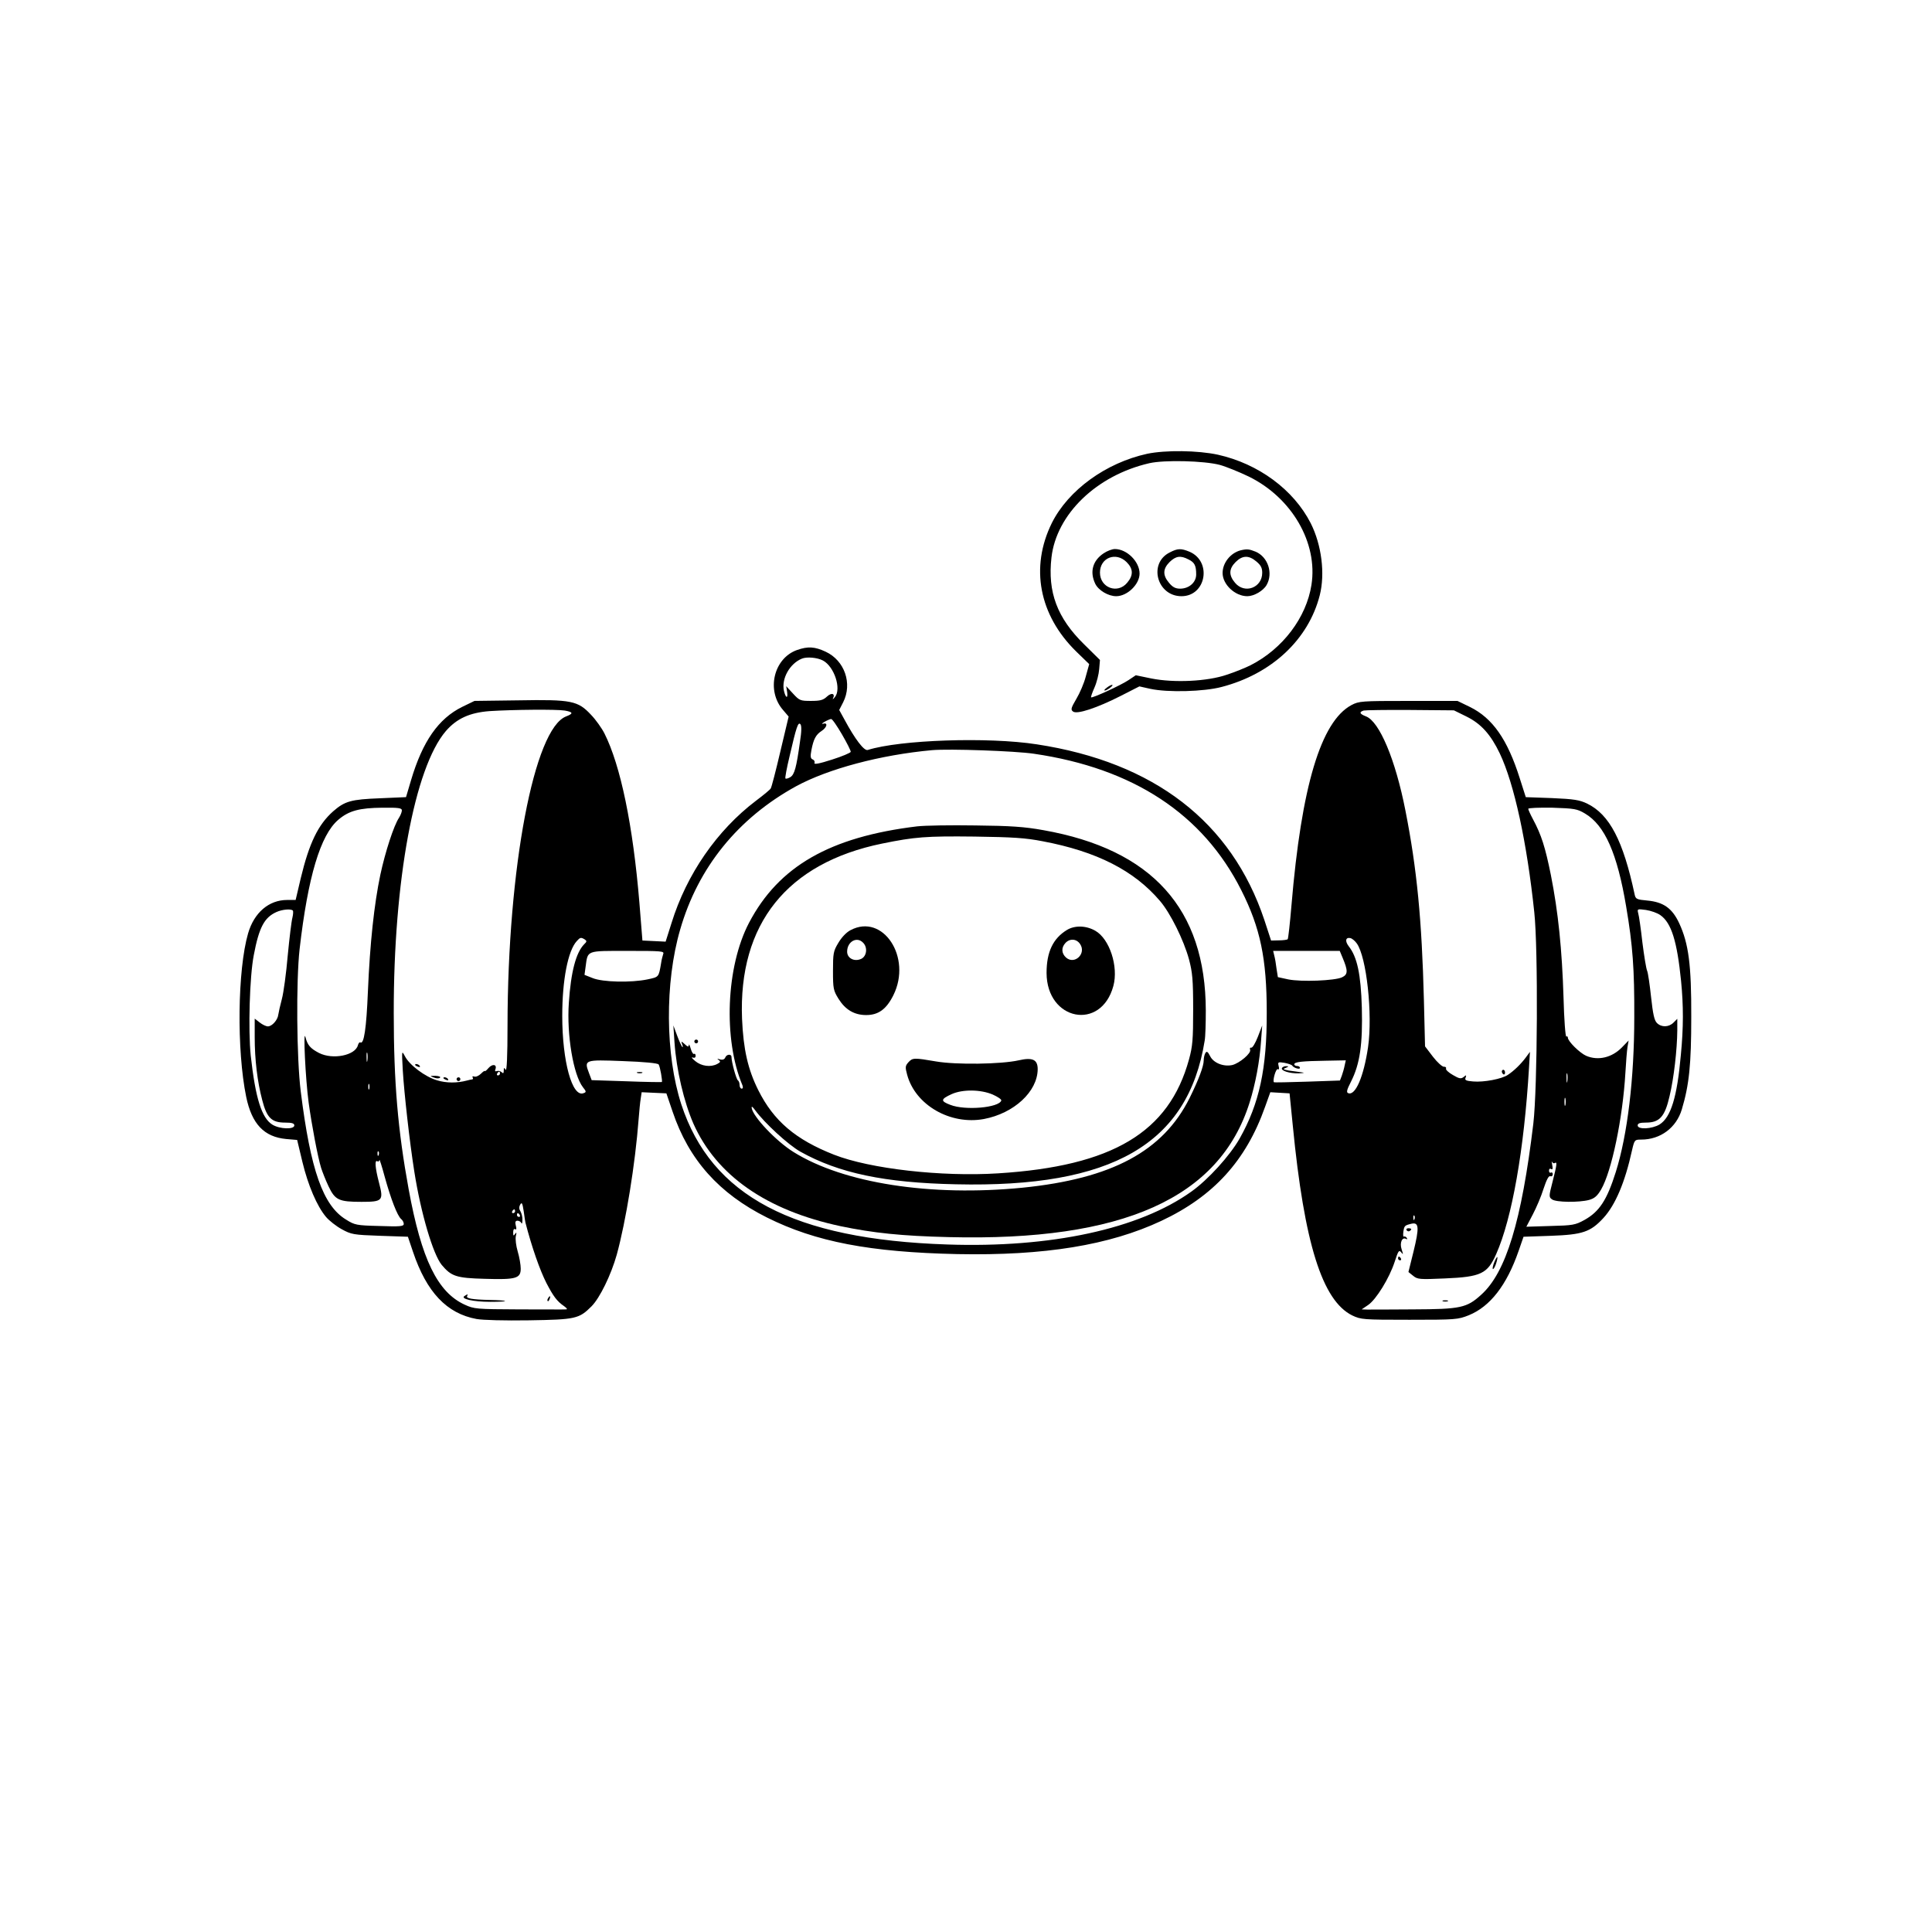 <?xml version="1.0" standalone="no"?>
<!DOCTYPE svg PUBLIC "-//W3C//DTD SVG 20010904//EN"
 "http://www.w3.org/TR/2001/REC-SVG-20010904/DTD/svg10.dtd">
<svg version="1.0" xmlns="http://www.w3.org/2000/svg"
 width="1024pt" height="1024pt" viewBox="0 0 1024 1024"
 preserveAspectRatio="xMidYMid meet">

<g transform="translate(0,1024) scale(0.1,-0.1)"
fill="#000000" stroke="none">
<path d="M6081 7835 c-220 -48 -419 -193 -506 -367 -116 -235 -68 -488 129
-681 l69 -67 -18 -65 c-9 -36 -32 -89 -50 -119 -28 -48 -31 -57 -18 -67 20
-17 126 18 254 83 l98 50 58 -13 c93 -20 284 -15 378 10 265 69 460 251 520
486 29 114 10 267 -48 382 -91 178 -277 315 -492 363 -107 23 -277 25 -374 5z
m384 -59 c33 -9 102 -37 154 -62 228 -112 367 -351 332 -574 -27 -173 -152
-339 -323 -426 -26 -13 -82 -36 -125 -50 -104 -36 -281 -44 -401 -20 l-82 17
-39 -26 c-40 -27 -193 -97 -198 -91 -2 2 6 25 18 52 12 27 23 71 25 98 l4 48
-84 83 c-143 140 -194 277 -173 460 26 230 240 436 519 500 80 18 289 13 373
-9z"/>
<path d="M5849 7307 c-58 -39 -74 -98 -44 -161 17 -35 69 -66 111 -66 59 0
124 63 124 120 0 63 -67 130 -131 130 -14 0 -41 -10 -60 -23z m122 -46 c36
-36 37 -70 3 -110 -51 -61 -144 -26 -144 54 0 79 84 112 141 56z"/>
<path d="M6200 7312 c-115 -57 -68 -232 62 -232 131 0 163 185 42 236 -44 18
-62 18 -104 -4z m99 -37 c33 -16 41 -33 41 -80 0 -42 -38 -75 -85 -75 -25 0
-40 8 -59 31 -34 40 -33 74 3 110 33 32 58 36 100 14z"/>
<path d="M6575 7323 c-53 -14 -95 -66 -95 -120 0 -61 66 -123 131 -123 35 0
84 28 102 59 36 62 8 149 -58 177 -35 14 -46 15 -80 7z m84 -59 c24 -20 31
-34 31 -60 0 -79 -93 -114 -144 -53 -34 40 -33 74 3 110 36 36 70 37 110 3z"/>
<path d="M5866 6595 c-11 -8 -16 -15 -10 -15 5 0 18 7 28 15 11 8 16 15 10 15
-5 0 -18 -7 -28 -15z"/>
<path d="M4225 6795 c-125 -44 -165 -216 -74 -319 l29 -34 -44 -185 c-24 -103
-47 -191 -51 -196 -3 -6 -38 -35 -78 -65 -207 -157 -368 -390 -448 -649 l-31
-98 -61 3 -62 3 -16 200 c-34 411 -100 728 -185 897 -14 28 -46 73 -71 99 -70
75 -103 82 -386 77 l-232 -3 -66 -32 c-125 -62 -209 -182 -270 -387 l-27 -91
-138 -6 c-153 -6 -186 -15 -248 -69 -80 -71 -127 -168 -172 -355 l-27 -115
-45 0 c-97 0 -175 -67 -207 -177 -56 -193 -61 -619 -10 -867 30 -144 95 -212
212 -223 l58 -5 28 -117 c30 -124 77 -234 125 -291 17 -20 54 -49 83 -65 51
-28 62 -30 203 -35 l148 -5 27 -80 c72 -214 179 -327 337 -356 34 -6 148 -9
278 -7 247 4 265 8 331 74 44 44 104 167 134 274 48 175 98 480 116 720 3 41
8 90 11 108 l5 33 65 -3 66 -3 33 -97 c86 -255 246 -434 500 -561 258 -129
546 -184 1010 -194 461 -9 805 47 1080 176 277 130 449 319 550 604 l28 78 51
-3 51 -3 17 -170 c61 -626 156 -928 315 -1007 47 -22 56 -23 303 -23 246 0
257 1 315 24 113 46 201 159 264 341 l26 75 145 5 c168 6 210 20 279 95 63 69
114 189 151 358 13 56 14 57 49 57 102 0 186 63 215 160 39 130 50 238 50 490
1 277 -14 389 -64 497 -37 79 -83 112 -169 120 -56 5 -62 8 -67 32 -61 286
-133 424 -252 482 -40 19 -69 24 -186 29 l-139 5 -32 100 c-65 206 -144 319
-264 378 l-66 32 -260 0 c-249 0 -262 -1 -302 -22 -162 -87 -265 -430 -318
-1062 -8 -95 -17 -176 -20 -179 -3 -3 -24 -6 -46 -6 l-42 -1 -36 110 c-174
519 -584 835 -1206 930 -258 40 -725 24 -896 -30 -19 -6 -67 57 -123 161 l-28
51 21 41 c50 99 8 221 -93 268 -58 27 -94 29 -151 9z m137 -56 c60 -32 99
-151 63 -194 -9 -11 -14 -14 -10 -7 13 26 -7 33 -32 10 -20 -19 -36 -23 -85
-23 -56 0 -61 2 -95 39 l-36 39 5 -31 c5 -38 -8 -32 -17 7 -14 64 31 144 95
170 26 11 82 6 112 -10z m-1369 -265 c45 -8 47 -16 8 -31 -170 -64 -310 -802
-311 -1638 0 -165 -4 -245 -10 -235 -8 13 -10 12 -10 -4 0 -15 -3 -17 -11 -9
-6 6 -18 9 -25 6 -10 -3 -12 0 -8 10 9 26 -16 30 -37 6 -10 -12 -19 -19 -19
-16 0 4 -9 -2 -21 -14 -11 -11 -27 -18 -35 -15 -9 3 -12 1 -9 -4 3 -6 3 -10
-2 -11 -4 0 -17 -3 -28 -6 -53 -14 -108 -14 -158 1 -63 18 -147 81 -171 128
-17 32 -17 31 -11 -77 7 -117 36 -378 61 -535 35 -222 99 -437 145 -494 51
-61 77 -70 229 -74 165 -5 190 2 190 54 0 20 -7 61 -16 91 -9 30 -13 66 -10
81 5 20 4 23 -4 12 -8 -12 -10 -11 -10 8 0 14 4 21 10 17 7 -4 9 2 4 19 -5 19
-2 26 9 26 8 0 18 -6 20 -12 3 -7 6 -1 6 15 1 15 -4 35 -10 46 -8 12 -9 23 -2
36 9 15 12 9 19 -36 4 -30 8 -56 9 -59 34 -131 76 -251 111 -320 37 -71 56
-97 94 -123 15 -11 19 -17 10 -17 -8 -1 -121 0 -250 0 -226 1 -237 2 -287 25
-144 66 -229 240 -297 612 -57 311 -79 566 -79 933 -1 701 110 1301 276 1495
58 67 127 98 232 106 127 8 353 10 398 3z m4780 -32 c77 -38 128 -95 176 -195
77 -162 144 -472 183 -842 21 -196 17 -933 -5 -1120 -62 -517 -145 -790 -277
-908 -76 -69 -109 -76 -360 -77 -118 -1 -228 -1 -244 -1 l-29 1 34 23 c43 29
113 143 141 229 19 59 23 65 35 50 11 -14 11 -12 2 16 -12 35 3 68 24 55 6 -3
7 -1 3 6 -4 6 -11 9 -15 7 -4 -3 -5 8 -3 25 5 32 6 34 43 43 40 9 42 -20 11
-147 l-27 -109 25 -20 c23 -19 34 -20 168 -14 192 8 226 25 272 129 84 189
148 552 174 987 l5 85 -22 -30 c-26 -35 -63 -71 -95 -92 -32 -22 -128 -40
-184 -35 -38 3 -46 7 -40 20 5 15 3 15 -10 4 -14 -11 -23 -10 -57 10 -23 13
-39 28 -37 34 3 6 -3 11 -11 10 -9 0 -35 23 -58 53 l-42 55 -6 245 c-11 426
-37 696 -98 1005 -53 271 -138 472 -209 499 -34 13 -38 23 -12 31 9 2 121 4
247 3 l231 -2 67 -33z m-3310 -95 c26 -45 47 -86 46 -92 -1 -5 -45 -24 -99
-41 -68 -22 -97 -27 -93 -18 3 8 -2 16 -10 19 -11 5 -13 15 -6 51 11 56 23 80
54 100 29 19 34 46 8 38 -10 -3 -7 2 7 10 14 8 30 15 35 15 6 1 31 -36 58 -82z
m-223 -39 c-19 -137 -29 -173 -51 -187 -12 -7 -23 -10 -26 -7 -3 2 7 56 22
118 36 156 45 182 57 170 7 -7 7 -37 -2 -94z m1240 -63 c527 -77 896 -320
1099 -723 101 -200 135 -363 135 -647 1 -299 -39 -484 -144 -670 -52 -91 -166
-217 -256 -281 -277 -198 -744 -299 -1294 -280 -815 27 -1250 257 -1409 743
-85 261 -88 645 -6 926 95 330 307 591 615 760 170 92 446 166 720 191 91 8
438 -4 540 -19z m-3350 -300 c0 -9 -7 -26 -15 -39 -28 -42 -73 -181 -99 -302
-33 -157 -55 -362 -66 -619 -8 -196 -21 -282 -40 -270 -4 3 -10 -4 -13 -15
-14 -54 -133 -78 -206 -41 -46 24 -61 41 -72 84 -13 50 0 -222 17 -348 16
-116 48 -287 66 -345 6 -19 23 -63 39 -97 35 -74 55 -83 175 -83 112 0 118 6
93 101 -21 80 -24 124 -9 114 6 -3 10 0 11 7 0 7 13 -33 28 -89 33 -119 67
-207 87 -224 8 -6 14 -18 14 -26 0 -13 -19 -15 -129 -11 -122 3 -131 5 -177
34 -122 74 -188 262 -240 679 -22 175 -25 587 -6 755 44 382 110 604 205 685
56 48 112 63 235 64 85 1 102 -2 102 -14z m6271 -17 c105 -62 171 -212 218
-493 35 -206 44 -332 43 -585 0 -327 -36 -625 -98 -822 -47 -149 -87 -210
-166 -254 -49 -27 -62 -29 -180 -32 l-128 -4 34 65 c19 36 45 97 57 136 16 48
27 70 36 67 7 -3 13 2 13 10 0 8 -4 12 -10 9 -5 -3 -10 1 -10 10 0 10 5 13 11
9 9 -5 10 2 6 22 -3 16 -4 23 -1 16 3 -6 10 -10 15 -6 13 8 11 -9 -12 -99 -20
-77 -20 -82 -3 -94 22 -16 143 -17 196 -3 29 8 44 21 64 55 56 96 115 378 129
620 3 55 8 116 11 135 l6 35 -36 -37 c-53 -54 -126 -71 -189 -44 -34 15 -97
77 -97 96 0 6 -4 9 -8 6 -5 -3 -12 90 -15 207 -8 255 -28 452 -67 649 -30 148
-50 212 -95 296 -14 26 -25 51 -25 55 0 5 57 7 128 6 117 -4 131 -6 173 -31z
m-6849 -514 c3 -3 2 -20 -2 -37 -5 -18 -16 -108 -25 -202 -8 -93 -22 -197 -31
-230 -9 -33 -17 -70 -19 -83 -3 -28 -33 -62 -55 -62 -10 0 -29 9 -44 21 l-26
20 0 -98 c0 -119 14 -236 40 -334 24 -94 50 -119 121 -119 37 0 49 -4 49 -15
0 -22 -77 -20 -116 4 -57 35 -90 140 -115 366 -14 136 -6 418 16 532 28 148
56 200 120 229 31 14 77 18 87 8z m7249 -25 c58 -41 88 -139 109 -348 13 -132
13 -246 -1 -391 -20 -226 -53 -332 -113 -370 -40 -24 -116 -28 -116 -5 0 11
12 15 44 15 72 0 100 31 125 140 23 96 40 246 41 348 l0 62 -20 -20 c-25 -25
-64 -26 -88 -2 -14 14 -21 47 -31 138 -7 65 -16 128 -21 139 -5 11 -16 79 -25
150 -8 72 -18 141 -22 154 -6 24 -5 24 41 18 26 -4 61 -16 77 -28z m-5702
-128 c12 -8 12 -12 -3 -26 -43 -44 -70 -145 -81 -310 -12 -170 24 -383 75
-448 18 -22 18 -26 3 -31 -60 -24 -113 167 -113 410 0 189 30 345 77 396 18
20 22 21 42 9z m4092 -21 c52 -71 85 -375 60 -550 -23 -156 -67 -259 -105
-244 -11 4 -8 17 15 62 47 93 62 198 57 391 -5 178 -25 269 -69 325 -21 27
-18 49 8 44 9 -2 24 -14 34 -28z m-3676 -57 c-3 -10 -9 -31 -11 -48 -13 -75
-11 -73 -72 -86 -86 -18 -238 -15 -291 7 l-43 17 6 44 c12 87 1 83 222 83 183
0 196 -1 189 -17z m3601 -19 c29 -69 29 -89 -3 -104 -38 -18 -216 -25 -285
-11 l-55 12 -7 44 c-3 25 -8 56 -12 70 l-6 25 176 0 177 0 15 -36z m-5169
-546 c-2 -13 -4 -5 -4 17 -1 22 1 32 4 23 2 -10 2 -28 0 -40z m1544 -20 c8
-12 21 -89 17 -93 -2 -1 -86 0 -188 4 l-184 6 -14 37 c-27 71 -25 72 180 64
113 -4 185 -11 189 -18z m3636 -5 c-3 -16 -10 -40 -15 -54 l-10 -26 -173 -6
c-95 -3 -175 -5 -177 -3 -8 9 11 75 21 69 6 -4 8 2 4 17 -5 21 -3 22 30 17 20
-4 39 -10 42 -15 9 -13 41 -22 41 -12 0 6 -7 10 -15 10 -8 0 -15 4 -15 9 0 13
42 17 169 19 l104 2 -6 -27z m-4477 -43 c0 -5 -5 -10 -11 -10 -5 0 -7 5 -4 10
3 6 8 10 11 10 2 0 4 -4 4 -10z m5657 -42 c-2 -13 -4 -5 -4 17 -1 22 1 32 4
23 2 -10 2 -28 0 -40z m-6350 -40 c-3 -7 -5 -2 -5 12 0 14 2 19 5 13 2 -7 2
-19 0 -25z m6340 -85 c-3 -10 -5 -2 -5 17 0 19 2 27 5 18 2 -10 2 -26 0 -35z
m-6290 -265 c-3 -8 -6 -5 -6 6 -1 11 2 17 5 13 3 -3 4 -12 1 -19z m723 -298
c0 -5 -5 -10 -11 -10 -5 0 -7 5 -4 10 3 6 8 10 11 10 2 0 4 -4 4 -10z m25 -20
c3 -5 1 -10 -4 -10 -6 0 -11 5 -11 10 0 6 2 10 4 10 3 0 8 -4 11 -10z m4742
-22 c-3 -8 -6 -5 -6 6 -1 11 2 17 5 13 3 -3 4 -12 1 -19z"/>
<path d="M2200 4596 c0 -2 7 -7 16 -10 8 -3 12 -2 9 4 -6 10 -25 14 -25 6z"/>
<path d="M2299 4529 c14 -6 28 -6 33 -1 5 5 -5 9 -24 10 -31 0 -31 -1 -9 -9z"/>
<path d="M2350 4526 c0 -2 7 -7 16 -10 8 -3 12 -2 9 4 -6 10 -25 14 -25 6z"/>
<path d="M2420 4520 c0 -5 5 -10 10 -10 6 0 10 5 10 10 0 6 -4 10 -10 10 -5 0
-10 -4 -10 -10z"/>
<path d="M2462 3371 c-24 -15 46 -31 136 -31 107 0 104 8 -3 10 -92 2 -127 8
-119 21 6 11 3 11 -14 0z"/>
<path d="M2905 3359 c-4 -6 -5 -12 -2 -15 2 -3 7 2 10 11 7 17 1 20 -8 4z"/>
<path d="M7960 4561 c0 -6 4 -12 8 -15 5 -3 9 1 9 9 0 8 -4 15 -9 15 -4 0 -8
-4 -8 -9z"/>
<path d="M7455 3720 c4 -6 11 -8 16 -5 14 9 11 15 -7 15 -8 0 -12 -5 -9 -10z"/>
<path d="M7410 3570 c0 -5 5 -10 11 -10 5 0 7 5 4 10 -3 6 -8 10 -11 10 -2 0
-4 -4 -4 -10z"/>
<path d="M7920 3550 c-7 -17 -10 -33 -8 -36 3 -3 11 9 17 27 6 18 9 34 7 36
-2 2 -9 -10 -16 -27z"/>
<path d="M7648 3343 c6 -2 18 -2 25 0 6 3 1 5 -13 5 -14 0 -19 -2 -12 -5z"/>
<path d="M4860 5860 c-462 -56 -733 -212 -890 -511 -122 -233 -137 -618 -35
-861 4 -11 3 -18 -4 -18 -6 0 -11 9 -11 19 0 11 -4 22 -9 25 -9 6 -34 98 -34
124 0 17 -26 15 -33 -3 -4 -10 -14 -14 -28 -10 -15 5 -17 4 -7 -3 11 -8 10
-12 -7 -21 -35 -19 -85 -12 -117 15 -16 13 -23 22 -14 19 10 -4 16 0 16 9 0 8
-4 13 -8 10 -5 -3 -13 10 -18 28 -5 18 -10 27 -10 19 -1 -11 -6 -10 -21 4 -20
18 -21 18 -14 -1 4 -10 4 -16 0 -13 -3 3 -16 30 -27 60 l-20 54 6 -90 c10
-146 50 -315 100 -430 122 -275 387 -460 780 -544 173 -36 322 -52 575 -58
921 -23 1434 207 1593 713 31 98 54 220 61 329 l6 80 -23 -60 c-13 -33 -28
-59 -35 -58 -6 2 -9 -3 -6 -11 7 -18 -57 -72 -95 -81 -46 -10 -99 11 -117 47
-12 24 -18 28 -25 17 -5 -8 -9 -25 -9 -39 0 -31 -27 -103 -75 -200 -141 -282
-411 -427 -885 -475 -486 -48 -948 23 -1214 189 -92 57 -216 188 -222 234 -1
11 5 6 19 -13 48 -66 175 -183 239 -219 204 -114 446 -165 825 -173 827 -19
1230 213 1318 761 4 21 6 93 6 160 -1 539 -285 854 -861 956 -100 18 -172 23
-360 25 -129 2 -269 0 -310 -5z m667 -79 c286 -54 484 -155 621 -316 55 -64
126 -207 154 -310 18 -68 22 -107 22 -265 0 -160 -3 -196 -22 -265 -106 -387
-406 -566 -1012 -604 -300 -19 -679 24 -870 99 -203 80 -319 178 -401 342 -55
110 -79 216 -86 378 -20 503 239 826 743 929 172 35 231 40 489 37 205 -3 270
-7 362 -25z"/>
<path d="M4508 5310 c-23 -12 -48 -39 -65 -68 -26 -43 -28 -55 -28 -148 0 -94
2 -104 30 -149 36 -57 83 -85 146 -85 65 0 107 31 144 105 100 201 -55 436
-227 345z m66 -66 c26 -25 20 -72 -9 -86 -37 -17 -75 3 -75 38 0 53 51 82 84
48z"/>
<path d="M5655 5311 c-74 -45 -108 -117 -108 -228 1 -253 289 -309 354 -69 28
103 -20 250 -96 293 -49 28 -109 29 -150 4z m70 -75 c34 -51 -30 -111 -75 -71
-24 22 -26 52 -3 77 23 25 59 23 78 -6z"/>
<path d="M4815 4610 c-17 -19 -18 -26 -7 -66 43 -161 229 -268 407 -235 159
30 284 145 285 264 0 51 -27 64 -101 47 -94 -21 -332 -24 -437 -6 -117 20
-125 20 -147 -4z m446 -171 c27 -12 48 -26 46 -32 -12 -38 -191 -54 -270 -23
-53 20 -52 30 7 57 58 26 153 25 217 -2z"/>
<path d="M3680 4720 c0 -5 5 -10 10 -10 6 0 10 5 10 10 0 6 -4 10 -10 10 -5 0
-10 -4 -10 -10z"/>
<path d="M3378 4553 c6 -2 18 -2 25 0 6 3 1 5 -13 5 -14 0 -19 -2 -12 -5z"/>
<path d="M6795 4580 c-9 -15 40 -30 88 -29 32 2 35 3 12 6 -16 2 -46 6 -65 9
-30 6 -32 8 -15 14 16 7 17 9 3 9 -9 1 -20 -4 -23 -9z"/>
</g>
</svg>
